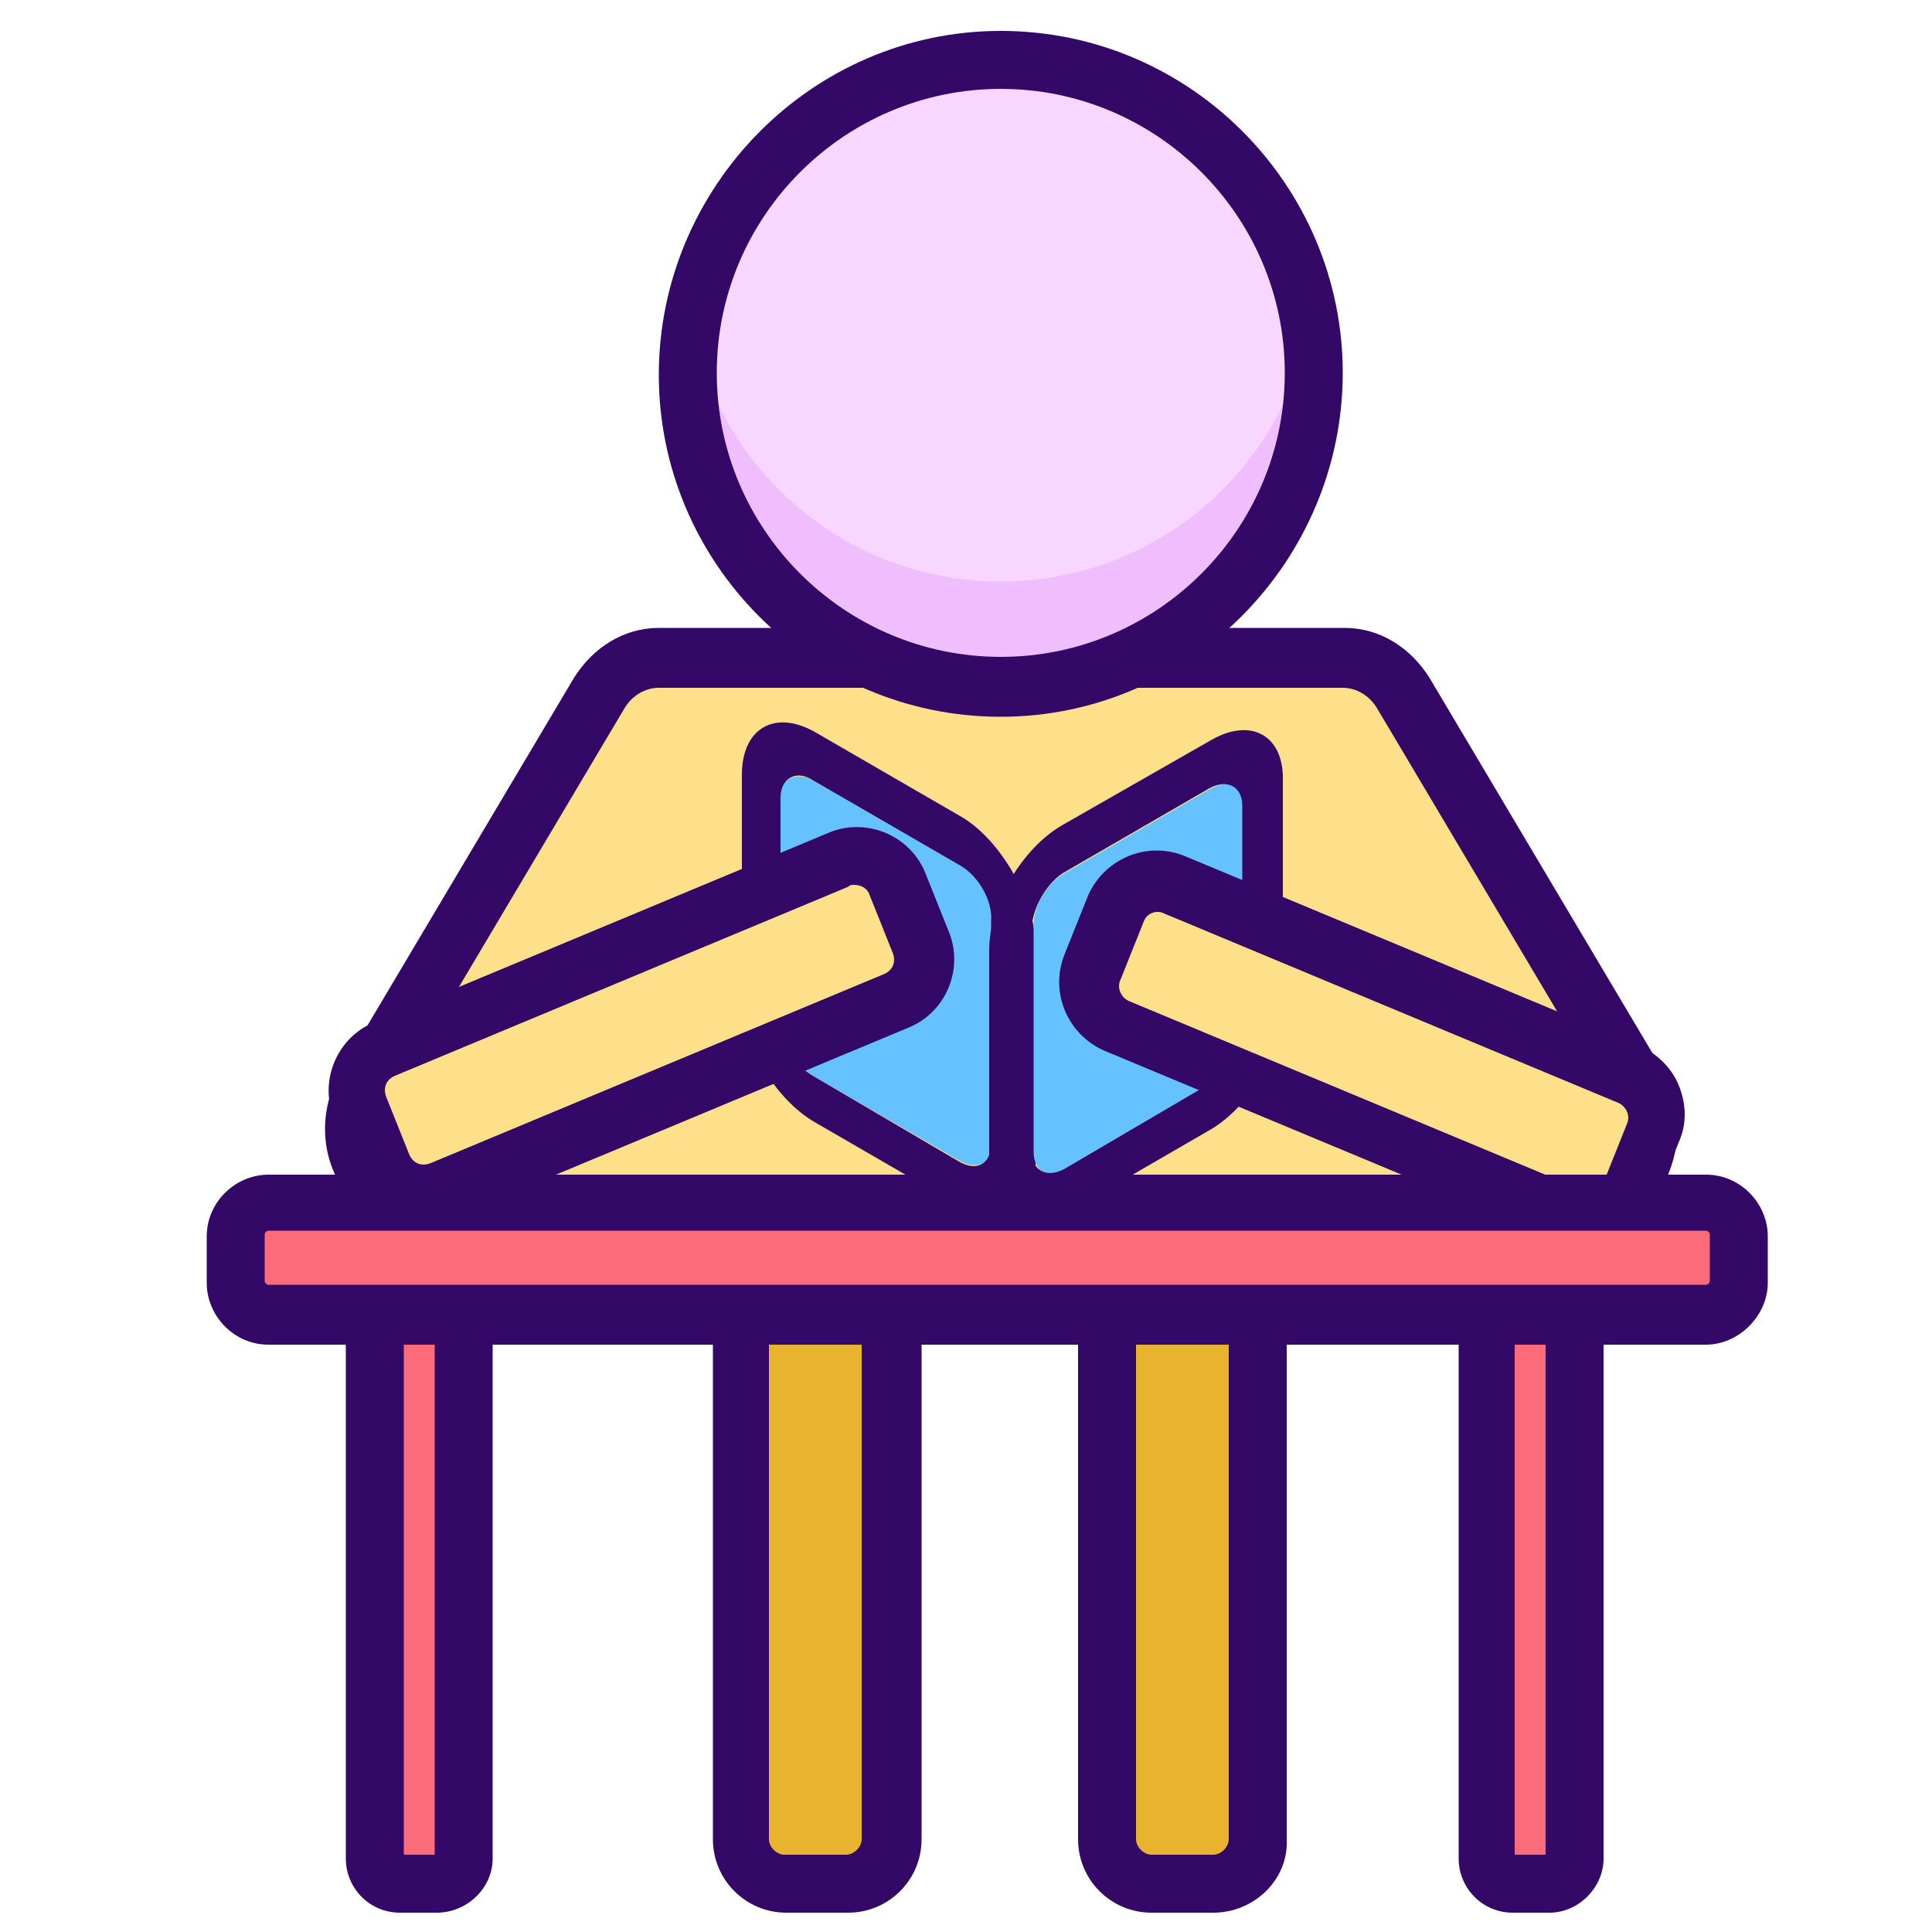 <?xml version="1.0" standalone="no"?><!DOCTYPE svg PUBLIC "-//W3C//DTD SVG 1.1//EN" "http://www.w3.org/Graphics/SVG/1.1/DTD/svg11.dtd"><svg t="1605879113951" class="icon" viewBox="0 0 1024 1024" version="1.1" xmlns="http://www.w3.org/2000/svg" p-id="3852" xmlns:xlink="http://www.w3.org/1999/xlink" width="200" height="200"><defs><style type="text/css"></style></defs><path d="M835.584 640H225.28c-29.696 0-48.128-36.864-31.744-65.536l122.88-206.848c7.168-11.264 18.432-18.432 31.744-18.432h363.52c12.288 0 24.576 7.168 31.744 18.432l122.88 206.848c17.408 28.672-1.024 65.536-30.72 65.536z" fill="#FFE08A" p-id="3853"></path><path d="M835.584 655.36H225.28c-18.432 0-35.84-10.24-45.056-27.648-11.264-19.456-10.24-41.984 1.024-61.44l122.88-206.848c10.24-16.384 26.624-26.624 45.056-26.624h363.52c18.432 0 34.816 10.24 45.056 26.624l122.88 206.848c11.264 18.432 11.264 41.984 1.024 61.44C870.4 645.12 854.016 655.36 835.584 655.36zM349.184 364.544c-7.168 0-14.336 4.096-18.432 11.264l-122.88 206.848c-6.144 11.264-4.096 22.528 0 30.72 1.024 3.072 7.168 11.264 17.408 11.264h609.28c10.24 0 16.384-8.192 18.432-11.264 4.096-7.168 6.144-19.456 0-30.72l-122.88-206.848c-4.096-7.168-11.264-11.264-18.432-11.264H349.184z" fill="#330867" p-id="3854"></path><path d="M530.432 201.728m-165.888 0a165.888 165.888 0 1 0 331.776 0 165.888 165.888 0 1 0-331.776 0Z" fill="#F7D7FF" p-id="3855"></path><path d="M530.432 308.224c-81.92 0-150.528-59.392-163.84-138.24-2.048 9.216-2.048 18.432-2.048 28.672 0 92.16 74.752 165.888 165.888 165.888 92.16 0 165.888-74.752 165.888-165.888 0-9.216-1.024-19.456-2.048-28.672-13.312 78.848-81.92 138.24-163.84 138.24z" fill="#F0BEFC" p-id="3856"></path><path d="M530.432 379.904c-100.352 0-181.248-81.92-181.248-181.248S430.08 16.384 530.432 16.384s181.248 81.92 181.248 181.248-80.896 182.272-181.248 182.272z m0-332.8c-82.944 0-150.528 67.584-150.528 150.528S447.488 348.16 530.432 348.16s150.528-67.584 150.528-150.528S613.376 47.104 530.432 47.104z" fill="#330867" p-id="3857"></path><path d="M508.928 458.752l-77.824-45.056c-9.216-5.12-17.408-1.024-17.408 9.216v117.76c0 10.24 7.168 23.552 17.408 29.696l77.824 45.056c9.216 5.12 17.408 1.024 17.408-9.216V488.448c0-11.264-7.168-24.576-17.408-29.696" fill="#66C1FF" p-id="3858"></path><path d="M431.104 570.368c-9.216-5.12-17.408-18.432-17.408-29.696V422.912c0-10.24 8.192-15.36 17.408-9.216l77.824 45.056c9.216 5.12 17.408 18.432 16.384 29.696v117.76c0 10.24-7.168 15.36-17.408 9.216l-76.8-45.056m78.848-137.216l-77.824-45.056c-21.504-12.288-38.912-2.048-38.912 22.528v117.76c0 24.576 17.408 54.272 38.912 66.56l77.824 45.056c21.504 12.288 38.912 2.048 38.912-22.528V499.712c-1.024-23.552-18.432-54.272-38.912-66.56" fill="#330867" p-id="3859"></path><path d="M642.048 417.792l-77.824 45.056c-9.216 5.12-17.408 18.432-16.384 29.696v117.76c0 10.24 7.168 15.36 17.408 9.216l77.824-45.056c9.216-5.12 17.408-18.432 17.408-29.696V427.008c-2.048-10.24-9.216-14.336-18.432-9.216" fill="#66C1FF" p-id="3860"></path><path d="M564.224 619.52c-9.216 5.12-17.408 1.024-17.408-9.216V492.544c0-10.24 7.168-23.552 16.384-29.696l77.824-45.056c9.216-5.12 17.408-1.024 17.408 9.216v117.76c0 10.24-7.168 23.552-17.408 29.696l-76.8 45.056m77.824-227.328L563.2 437.248c-21.504 12.288-38.912 41.984-38.912 66.56v117.76c0 24.576 17.408 34.816 38.912 22.528l77.824-45.056c21.504-12.288 38.912-41.984 38.912-66.56V414.72c1.024-24.576-16.384-34.816-37.888-22.528" fill="#330867" p-id="3861"></path><path d="M475.136 530.432l-240.64 100.352c-12.288 5.12-25.6-1.024-30.72-12.288l-12.288-30.72c-5.12-12.288 1.024-25.6 12.288-30.72l240.64-100.352c12.288-5.12 25.6 1.024 30.72 12.288l12.288 30.72c5.12 11.264 0 25.6-12.288 30.72z" fill="#FFE08A" p-id="3862"></path><path d="M225.28 647.168c-15.36 0-29.696-9.216-35.84-23.552l-12.288-30.72c-8.192-19.456 1.024-43.008 21.504-51.2l240.64-100.352c19.456-8.192 43.008 1.024 51.2 21.504l12.288 30.72c8.192 19.456-1.024 43.008-21.504 51.2L240.64 645.12c-5.12 1.024-10.24 2.048-15.36 2.048z m227.328-178.176c-1.024 0-2.048 0-3.072 1.024l-240.64 100.352c-4.096 2.048-6.144 6.144-4.096 11.264l12.288 30.72c2.048 4.096 6.144 6.144 11.264 4.096l240.64-100.352c4.096-2.048 6.144-6.144 4.096-11.264l-12.288-30.72c-1.024-3.072-4.096-5.12-8.192-5.12z" fill="#330867" p-id="3863"></path><path d="M591.872 543.744l240.64 100.352c12.288 5.12 25.6-1.024 30.72-12.288l12.288-30.72c5.12-12.288-1.024-25.6-12.288-30.72l-240.64-100.352c-12.288-5.12-25.6 1.024-30.72 12.288l-12.288 30.72c-6.144 11.264 0 25.6 12.288 30.72z" fill="#FFE08A" p-id="3864"></path><path d="M841.728 660.48c-5.12 0-10.24-1.024-15.36-3.072l-240.64-100.352c-19.456-8.192-29.696-30.72-21.504-51.2l12.288-30.72c8.192-19.456 30.72-29.696 51.2-21.504l240.64 100.352c9.216 4.096 17.408 11.264 21.504 21.504s4.096 20.48 0 29.696l-12.288 30.72c-4.096 9.216-11.264 17.408-21.504 21.504-4.096 2.048-9.216 3.072-14.336 3.072zM613.376 483.328c-3.072 0-6.144 2.048-7.168 5.12l-12.288 30.72c-2.048 4.096 0 9.216 4.096 11.264l240.64 100.352c4.096 2.048 9.216 0 11.264-4.096l12.288-30.72c2.048-4.096 0-9.216-4.096-11.264l-240.64-100.352c-2.048-1.024-3.072-1.024-4.096-1.024z" fill="#330867" p-id="3865"></path><path d="M904.192 697.344H142.336c-10.24 0-17.408-8.192-17.408-17.408V655.36c0-10.24 8.192-17.408 17.408-17.408h761.856c10.24 0 17.408 8.192 17.408 17.408v24.576c0 9.216-8.192 17.408-17.408 17.408z" fill="#FC6B79" p-id="3866"></path><path d="M904.192 712.704H142.336c-18.432 0-32.768-15.36-32.768-32.768V655.36c0-18.432 15.36-32.768 32.768-32.768h761.856c18.432 0 32.768 15.36 32.768 32.768v24.576c0 17.408-15.36 32.768-32.768 32.768z m-761.856-60.416c-1.024 0-2.048 1.024-2.048 2.048v24.576c0 1.024 1.024 2.048 2.048 2.048h761.856c1.024 0 2.048-1.024 2.048-2.048v-24.576c0-1.024-1.024-2.048-2.048-2.048H142.336z" fill="#330867" p-id="3867"></path><path d="M231.424 998.4h-19.456c-7.168 0-13.312-6.144-13.312-13.312V697.344H245.76v287.744c0 7.168-6.144 13.312-14.336 13.312z" fill="#FC6B79" p-id="3868"></path><path d="M231.424 1013.76h-19.456c-16.384 0-28.672-13.312-28.672-28.672V681.984h77.824v303.104c0 15.36-13.312 28.672-29.696 28.672z m-17.408-30.72h16.384V712.704h-16.384V983.04z" fill="#330867" p-id="3869"></path><path d="M821.248 998.4h-19.456c-7.168 0-13.312-6.144-13.312-13.312V697.344h47.104v287.744c-1.024 7.168-7.168 13.312-14.336 13.312z" fill="#FC6B79" p-id="3870"></path><path d="M821.248 1013.76h-19.456c-16.384 0-28.672-13.312-28.672-28.672V681.984H849.92v303.104c0 15.36-13.312 28.672-28.672 28.672z m-18.432-30.72H819.2V712.704h-16.384V983.04z" fill="#330867" p-id="3871"></path><path d="M449.536 998.4h-32.768c-13.312 0-23.552-10.24-23.552-23.552V697.344h79.872v277.504c0 13.312-10.24 23.552-23.552 23.552z" fill="#E8B32E" p-id="3872"></path><path d="M449.536 1013.76h-32.768c-21.504 0-38.912-17.408-38.912-38.912V681.984h110.592v292.864c0 21.504-17.408 38.912-38.912 38.912z m-41.984-301.056v262.144c0 4.096 4.096 8.192 8.192 8.192h32.768c4.096 0 8.192-4.096 8.192-8.192V712.704h-49.152z" fill="#330867" p-id="3873"></path><path d="M643.072 998.4h-32.768c-13.312 0-23.552-10.24-23.552-23.552V697.344h79.872v277.504c1.024 13.312-10.24 23.552-23.552 23.552z" fill="#E8B32E" p-id="3874"></path><path d="M643.072 1013.76h-32.768c-21.504 0-38.912-17.408-38.912-38.912V681.984h110.592v292.864c1.024 21.504-17.408 38.912-38.912 38.912z m-40.96-301.056v262.144c0 4.096 4.096 8.192 8.192 8.192h32.768c4.096 0 8.192-4.096 8.192-8.192V712.704h-49.152z" fill="#330867" p-id="3875"></path></svg>
